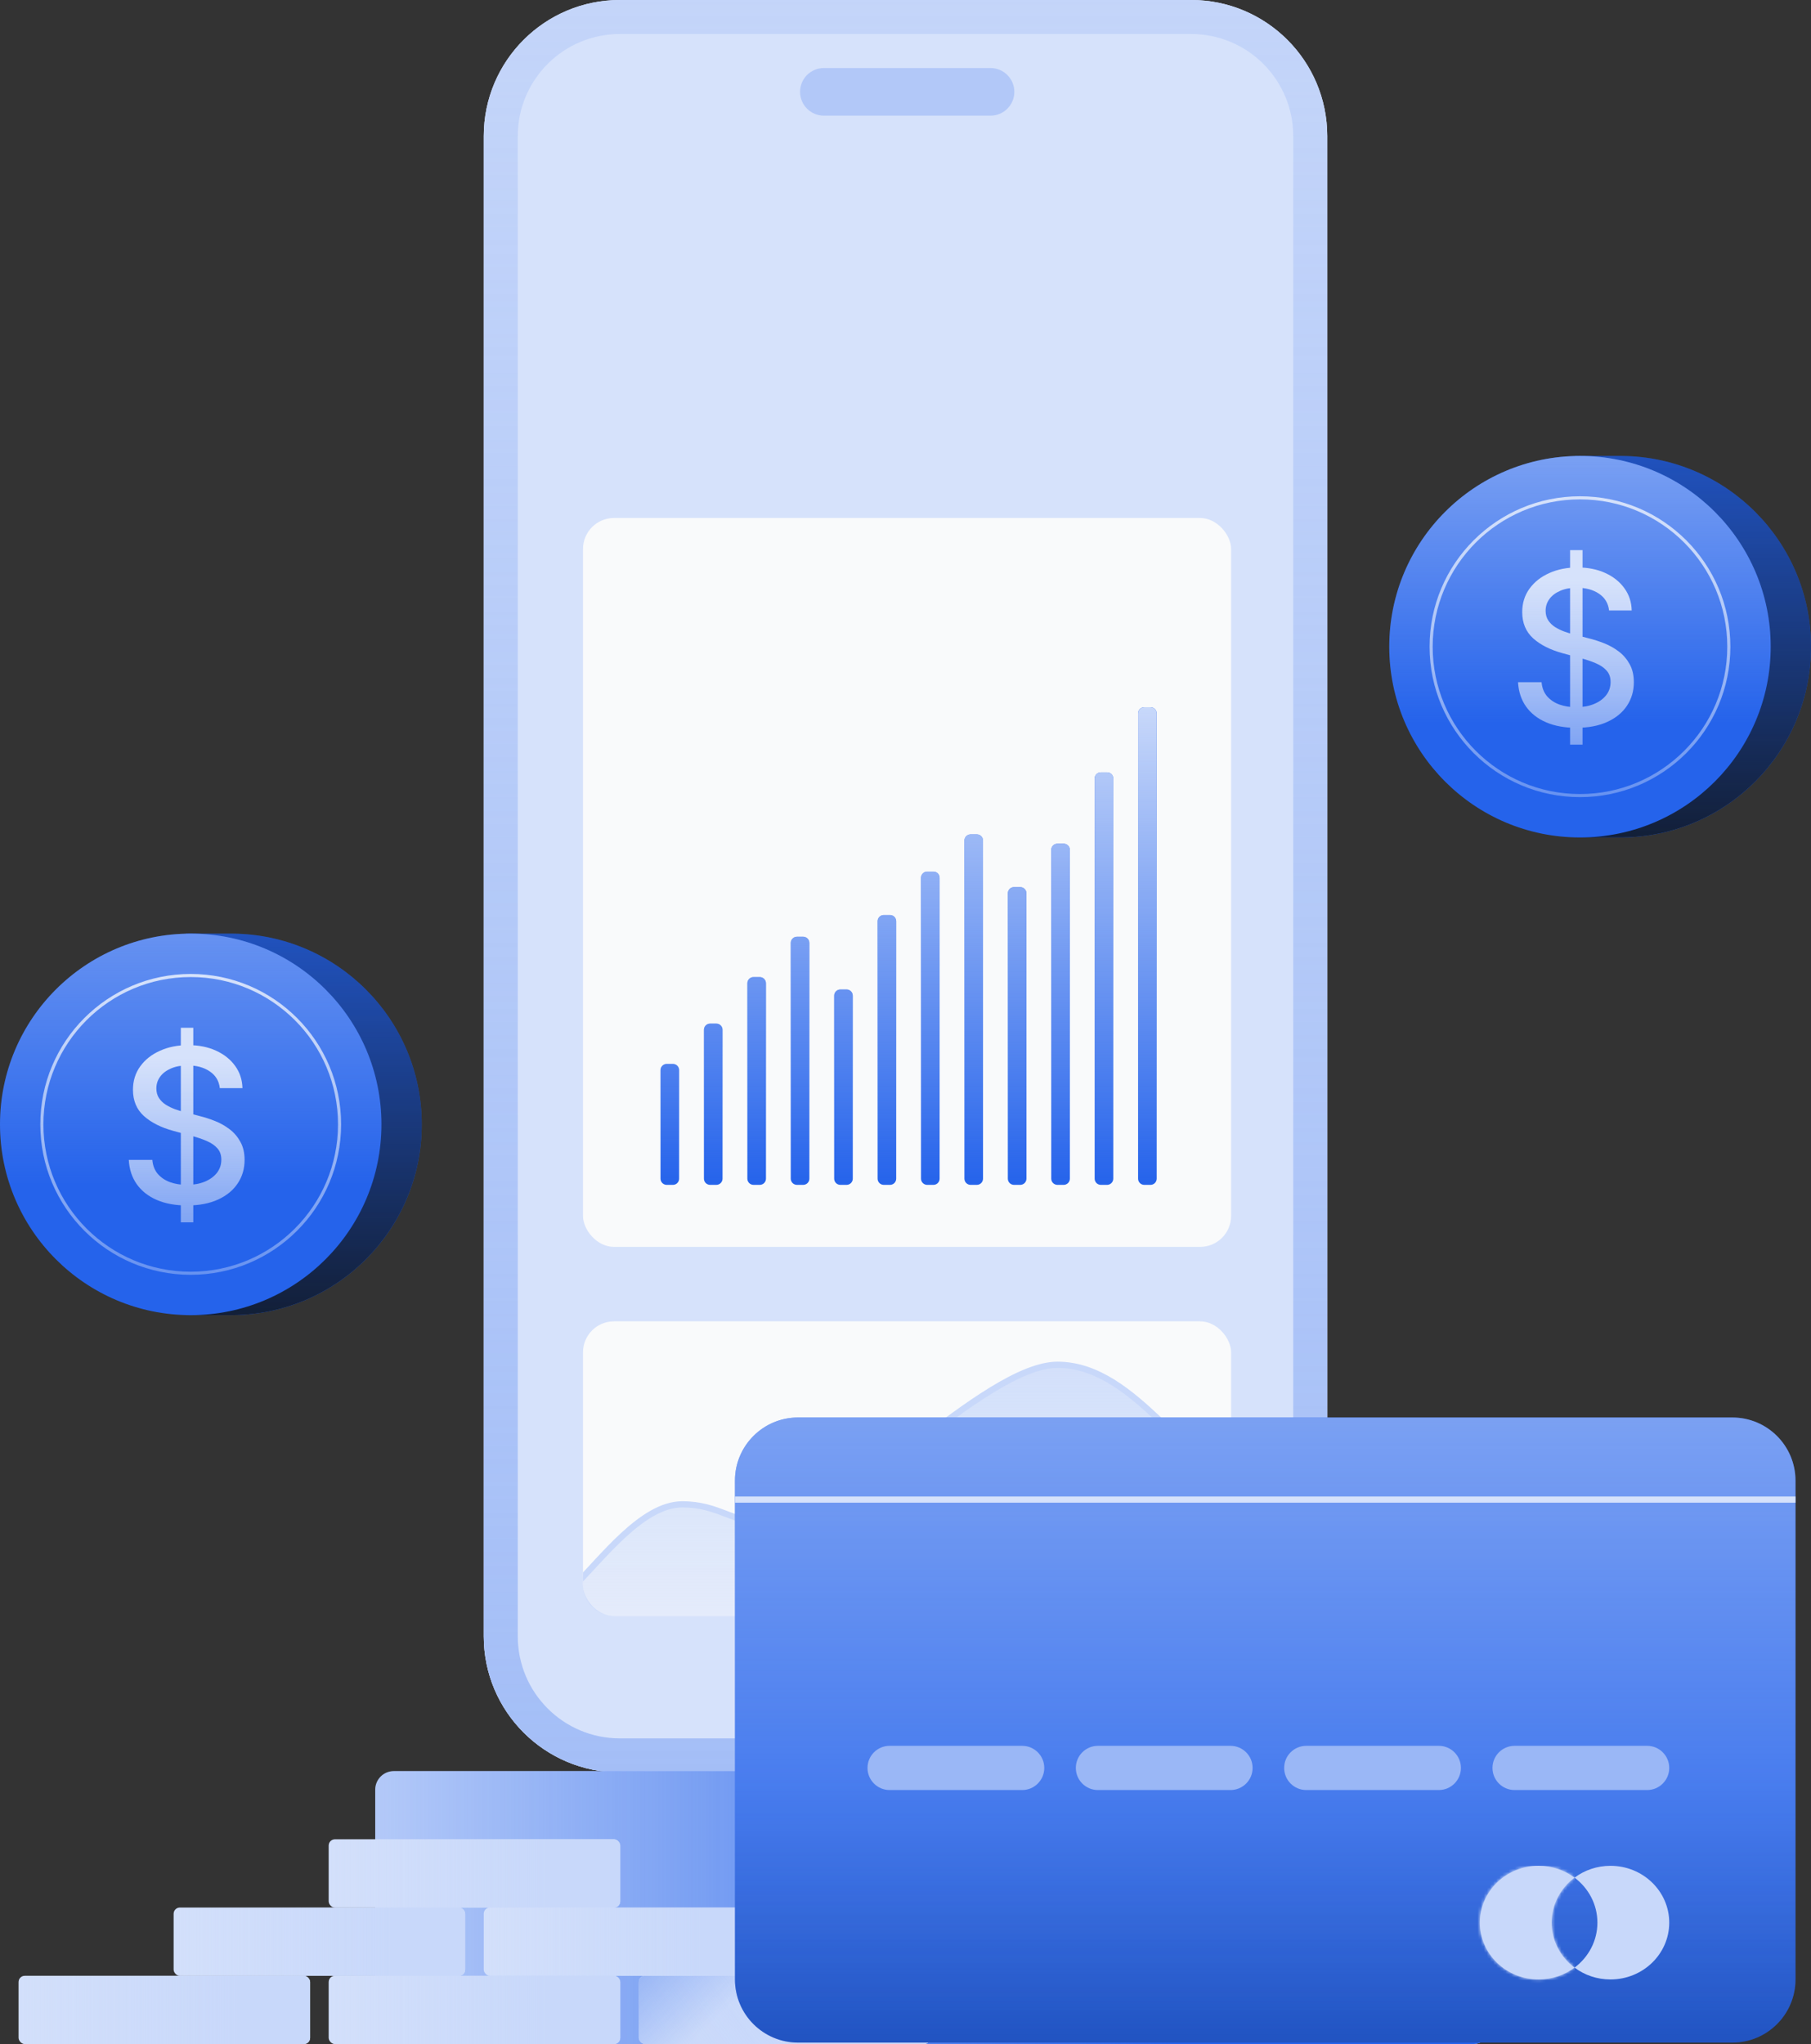 <svg class="w-auto max-w-[16rem] h-40 text-gray-800 dark:text-white" aria-hidden="true" width="584" height="659" viewBox="0 0 584 659" fill="none" xmlns="http://www.w3.org/2000/svg">
<rect x="0" y="0" width="584" height="659" fill="#333333" stroke="none"/>
<path d="M156 43.871C156 19.642 175.642 0 199.871 0H384.129C408.358 0 428 19.642 428 43.871V527.548C428 551.778 408.358 571.419 384.129 571.419H199.871C175.642 571.419 156 551.778 156 527.548V43.871Z" fill="#d6e2fb"/>
<path fill-rule="evenodd" clip-rule="evenodd" d="M384.129 10.968H199.871C181.699 10.968 166.968 25.699 166.968 43.871V527.548C166.968 545.72 181.699 560.452 199.871 560.452H384.129C402.301 560.452 417.032 545.72 417.032 527.548V43.871C417.032 25.699 402.301 10.968 384.129 10.968ZM199.871 0C175.642 0 156 19.642 156 43.871V527.548C156 551.778 175.642 571.419 199.871 571.419H384.129C408.358 571.419 428 551.778 428 527.548V43.871C428 19.642 408.358 0 384.129 0H199.871Z" fill="#d6e2fb"/>
<path fill-rule="evenodd" clip-rule="evenodd" d="M384.129 10.968H199.871C181.699 10.968 166.968 25.699 166.968 43.871V527.548C166.968 545.72 181.699 560.452 199.871 560.452H384.129C402.301 560.452 417.032 545.72 417.032 527.548V43.871C417.032 25.699 402.301 10.968 384.129 10.968ZM199.871 0C175.642 0 156 19.642 156 43.871V527.548C156 551.778 175.642 571.419 199.871 571.419H384.129C408.358 571.419 428 551.778 428 527.548V43.871C428 19.642 408.358 0 384.129 0H199.871Z" fill="url(#paint0_linear_243_1542)"/>
<path d="M258 29.613C258 25.373 261.437 21.936 265.677 21.936H319.419C323.659 21.936 327.097 25.373 327.097 29.613C327.097 33.853 323.659 37.29 319.419 37.29H265.677C261.437 37.29 258 33.853 258 29.613Z" fill="#2563eb" fill-opacity="0.2"/>
<rect x="188" y="426" width="209" height="95" rx="10" fill="#F9FAFB"/>
<path fill-rule="evenodd" clip-rule="evenodd" d="M397 475.316V511C397 516.523 392.523 521 387 521H198C192.477 521 188 516.523 188 511V508.416C188.949 507.409 189.931 506.345 190.944 505.248C199.279 496.221 209.64 485 220 485C226.065 485 230.062 486.523 234.327 488.149C239.204 490.008 244.431 492 253.5 492C261.313 492 275.464 481.015 290.758 469.143C308.74 455.185 328.301 440 341 440C355.103 440 366.264 450.593 376.478 460.286C383.552 467 390.172 473.283 397 475.316Z" fill="url(#paint1_linear_243_1542)"/>
<path fill-rule="evenodd" clip-rule="evenodd" d="M188 509.87V506.954C188.714 506.189 189.448 505.394 190.201 504.578L190.201 504.578L190.202 504.577C190.695 504.044 191.195 503.502 191.704 502.953C194.394 500.052 197.292 496.991 200.323 494.202C206.333 488.672 213.085 484 220 484C226.253 484 230.403 485.582 234.669 487.209C234.98 487.328 235.291 487.446 235.604 487.565C240.172 489.293 245.169 491 253.5 491C255.399 491 257.83 490.265 260.744 488.864C263.637 487.473 266.913 485.473 270.476 483.048C276.455 478.98 283.162 473.774 290.138 468.359C291.483 467.314 292.839 466.262 294.201 465.209C302.605 458.711 311.254 452.179 319.283 447.272C327.27 442.391 334.823 439 341 439C354.451 439 365.225 448.309 374.748 457.272C375.568 458.043 376.378 458.813 377.181 459.574C381.089 463.283 384.806 466.811 388.498 469.575C391.393 471.742 394.204 473.386 397 474.27V476.357C393.677 475.423 390.46 473.542 387.299 471.176C383.505 468.335 379.684 464.708 375.776 460.998L375.776 460.998C374.98 460.243 374.181 459.484 373.377 458.728C363.775 449.691 353.549 441 341 441C335.427 441 328.293 444.109 320.326 448.978C312.402 453.821 303.833 460.289 295.424 466.791C294.071 467.838 292.721 468.885 291.379 469.927L291.378 469.928L291.378 469.928C284.404 475.342 277.637 480.595 271.602 484.702C268.001 487.152 264.632 489.214 261.61 490.667C258.607 492.11 255.851 493 253.5 493C244.831 493 239.578 491.207 234.896 489.435C234.59 489.32 234.288 489.204 233.987 489.09L233.985 489.089C229.721 487.465 225.876 486 220 486C213.915 486 207.667 490.162 201.677 495.673C198.708 498.405 195.856 501.417 193.171 504.313C192.67 504.852 192.175 505.389 191.686 505.919L191.686 505.919C190.413 507.297 189.181 508.632 188 509.87Z" fill="#c8d8fa"/>
<rect x="188" y="167" width="209" height="235" rx="10" fill="#F9FAFB"/>
<path fill-rule="evenodd" clip-rule="evenodd" d="M369 228C367.895 228 367 228.895 367 230V380C367 381.105 367.895 382 369 382H371C372.105 382 373 381.105 373 380V230C373 228.895 372.105 228 371 228H369ZM353 251C353 249.895 353.895 249 355 249H357C358.105 249 359 249.895 359 251V380C359 381.105 358.105 382 357 382H355C353.895 382 353 381.105 353 380V251ZM313 269C311.895 269 311 269.895 311 271V380C311 381.105 311.895 382 313 382H315C316.105 382 317 381.105 317 380V271C317 269.895 316.105 269 315 269H313ZM297 283C297 281.895 297.895 281 299 281H301C302.105 281 303 281.895 303 283V380C303 381.105 302.105 382 301 382H299C297.895 382 297 381.105 297 380V283ZM285 295C283.895 295 283 295.895 283 297V380C283 381.105 283.895 382 285 382H287C288.105 382 289 381.105 289 380V297C289 295.895 288.105 295 287 295H285ZM257 302C255.895 302 255 302.895 255 304V380C255 381.105 255.895 382 257 382H259C260.105 382 261 381.105 261 380V304C261 302.895 260.105 302 259 302H257ZM241 317C241 315.895 241.895 315 243 315H245C246.105 315 247 315.895 247 317V380C247 381.105 246.105 382 245 382H243C241.895 382 241 381.105 241 380V317ZM229 330C227.895 330 227 330.895 227 332V380C227 381.105 227.895 382 229 382H231C232.105 382 233 381.105 233 380V332C233 330.895 232.105 330 231 330H229ZM215 343C213.895 343 213 343.895 213 345V380C213 381.105 213.895 382 215 382H217C218.105 382 219 381.105 219 380V345C219 343.895 218.105 343 217 343H215ZM269 321C269 319.895 269.895 319 271 319H273C274.105 319 275 319.895 275 321V380C275 381.105 274.105 382 273 382H271C269.895 382 269 381.105 269 380V321ZM325 288C325 286.895 325.895 286 327 286H329C330.105 286 331 286.895 331 288V380C331 381.105 330.105 382 329 382H327C325.895 382 325 381.105 325 380V288ZM341 272C339.895 272 339 272.895 339 274V380C339 381.105 339.895 382 341 382H343C344.105 382 345 381.105 345 380V274C345 272.895 344.105 272 343 272H341Z" fill="#2563eb"/>
<path fill-rule="evenodd" clip-rule="evenodd" d="M369 228C367.895 228 367 228.895 367 230V380C367 381.105 367.895 382 369 382H371C372.105 382 373 381.105 373 380V230C373 228.895 372.105 228 371 228H369ZM353 251C353 249.895 353.895 249 355 249H357C358.105 249 359 249.895 359 251V380C359 381.105 358.105 382 357 382H355C353.895 382 353 381.105 353 380V251ZM313 269C311.895 269 311 269.895 311 271V380C311 381.105 311.895 382 313 382H315C316.105 382 317 381.105 317 380V271C317 269.895 316.105 269 315 269H313ZM297 283C297 281.895 297.895 281 299 281H301C302.105 281 303 281.895 303 283V380C303 381.105 302.105 382 301 382H299C297.895 382 297 381.105 297 380V283ZM285 295C283.895 295 283 295.895 283 297V380C283 381.105 283.895 382 285 382H287C288.105 382 289 381.105 289 380V297C289 295.895 288.105 295 287 295H285ZM257 302C255.895 302 255 302.895 255 304V380C255 381.105 255.895 382 257 382H259C260.105 382 261 381.105 261 380V304C261 302.895 260.105 302 259 302H257ZM241 317C241 315.895 241.895 315 243 315H245C246.105 315 247 315.895 247 317V380C247 381.105 246.105 382 245 382H243C241.895 382 241 381.105 241 380V317ZM229 330C227.895 330 227 330.895 227 332V380C227 381.105 227.895 382 229 382H231C232.105 382 233 381.105 233 380V332C233 330.895 232.105 330 231 330H229ZM215 343C213.895 343 213 343.895 213 345V380C213 381.105 213.895 382 215 382H217C218.105 382 219 381.105 219 380V345C219 343.895 218.105 343 217 343H215ZM269 321C269 319.895 269.895 319 271 319H273C274.105 319 275 319.895 275 321V380C275 381.105 274.105 382 273 382H271C269.895 382 269 381.105 269 380V321ZM325 288C325 286.895 325.895 286 327 286H329C330.105 286 331 286.895 331 288V380C331 381.105 330.105 382 329 382H327C325.895 382 325 381.105 325 380V288ZM341 272C339.895 272 339 272.895 339 274V380C339 381.105 339.895 382 341 382H343C344.105 382 345 381.105 345 380V274C345 272.895 344.105 272 343 272H341Z" fill="url(#paint2_linear_243_1542)"/>
<rect x="121" y="571" width="360" height="88" rx="6" fill="#c8d8fa"/>
<rect x="121" y="571" width="360" height="88" rx="6" fill="url(#paint3_linear_243_1542)"/>
<rect x="106" y="637" width="94" height="22" rx="2" fill="#d6e2fb"/>
<rect x="106" y="637" width="94" height="22" rx="2" fill="url(#paint4_linear_243_1542)"/>
<rect x="6" y="637" width="94" height="22" rx="2" fill="#d6e2fb"/>
<rect x="6" y="637" width="94" height="22" rx="2" fill="url(#paint5_linear_243_1542)"/>
<rect x="206" y="637" width="94" height="22" rx="2" fill="#d6e2fb"/>
<rect x="206" y="637" width="94" height="22" rx="2" fill="url(#paint6_linear_243_1542)"/>
<rect x="206" y="637" width="94" height="22" rx="2" fill="url(#paint7_linear_243_1542)"/>
<rect x="56" y="615" width="94" height="22" rx="2" fill="#d6e2fb"/>
<rect x="56" y="615" width="94" height="22" rx="2" fill="url(#paint8_linear_243_1542)"/>
<rect x="106" y="593" width="94" height="22" rx="2" fill="#d6e2fb"/>
<rect x="106" y="593" width="94" height="22" rx="2" fill="url(#paint9_linear_243_1542)"/>
<rect x="156" y="615" width="94" height="22" rx="2" fill="#d6e2fb"/>
<rect x="156" y="615" width="94" height="22" rx="2" fill="url(#paint10_linear_243_1542)"/>
<path d="M237 477.357C237 466.114 246.114 457 257.357 457H558.643C569.886 457 579 466.114 579 477.357V638.179C579 649.422 569.886 658.536 558.643 658.536H257.357C246.114 658.536 237 649.422 237 638.179V477.357Z" fill="#2563eb"/>
<path d="M237 477.357C237 466.114 246.114 457 257.357 457H558.643C569.886 457 579 466.114 579 477.357V638.179C579 649.422 569.886 658.536 558.643 658.536H257.357C246.114 658.536 237 649.422 237 638.179V477.357Z" fill="url(#paint11_linear_243_1542)"/>
<path d="M237 477.357C237 466.114 246.114 457 257.357 457H558.643C569.886 457 579 466.114 579 477.357V638.179C579 649.422 569.886 658.536 558.643 658.536H257.357C246.114 658.536 237 649.422 237 638.179V477.357Z" fill="url(#paint12_linear_243_1542)"/>
<path d="M237 483.464H579" stroke="#d6e2fb" stroke-width="2"/>
<path d="M279.75 569.982C279.75 566.047 282.94 562.857 286.875 562.857H329.625C333.56 562.857 336.75 566.047 336.75 569.982C336.75 573.917 333.56 577.107 329.625 577.107H286.875C282.94 577.107 279.75 573.917 279.75 569.982Z" fill="#9ab7f6"/>
<path d="M346.929 569.982C346.929 566.047 350.119 562.857 354.054 562.857H396.804C400.739 562.857 403.929 566.047 403.929 569.982C403.929 573.917 400.739 577.107 396.804 577.107H354.054C350.119 577.107 346.929 573.917 346.929 569.982Z" fill="#9ab7f6"/>
<path d="M414.107 569.982C414.107 566.047 417.297 562.857 421.232 562.857H463.982C467.917 562.857 471.107 566.047 471.107 569.982C471.107 573.917 467.917 577.107 463.982 577.107H421.232C417.297 577.107 414.107 573.917 414.107 569.982Z" fill="#9ab7f6"/>
<path d="M481.286 569.982C481.286 566.047 484.476 562.857 488.411 562.857H531.161C535.096 562.857 538.286 566.047 538.286 569.982C538.286 573.917 535.096 577.107 531.161 577.107H488.411C484.476 577.107 481.286 573.917 481.286 569.982Z" fill="#9ab7f6"/>
<mask id="mask0_243_1542" style="mask-type:alpha" maskUnits="userSpaceOnUse" x="477" y="601" width="62" height="38">
<path fill-rule="evenodd" clip-rule="evenodd" d="M507.75 634.36C512.233 631.01 515.12 625.759 515.12 619.857C515.12 613.955 512.233 608.705 507.75 605.354C510.953 602.96 514.97 601.536 519.332 601.536C529.8 601.536 538.285 609.738 538.285 619.857C538.285 629.976 529.8 638.178 519.332 638.178C514.97 638.178 510.953 636.754 507.75 634.36ZM507.75 634.36C504.547 636.754 500.529 638.178 496.167 638.178C485.699 638.178 477.214 629.976 477.214 619.857C477.214 609.738 485.699 601.536 496.167 601.536C500.529 601.536 504.547 602.96 507.75 605.354C503.266 608.705 500.379 613.955 500.379 619.857C500.379 625.759 503.266 631.01 507.75 634.36Z" fill="#c8d8fa"/>
</mask>
<g mask="url(#mask0_243_1542)">
<path d="M467.035 601.536H507.749V652.428H467.035V601.536Z" fill="#d6e2fb"/>
</g>
<path fill-rule="evenodd" clip-rule="evenodd" d="M507.75 634.36C512.233 631.01 515.12 625.759 515.12 619.857C515.12 613.955 512.233 608.705 507.75 605.354C510.953 602.96 514.97 601.536 519.332 601.536C529.8 601.536 538.285 609.738 538.285 619.857C538.285 629.976 529.8 638.178 519.332 638.178C514.97 638.178 510.953 636.754 507.75 634.36ZM507.75 634.36C504.547 636.754 500.529 638.178 496.167 638.178C485.699 638.178 477.214 629.976 477.214 619.857C477.214 609.738 485.699 601.536 496.167 601.536C500.529 601.536 504.547 602.96 507.75 605.354C503.266 608.705 500.379 613.955 500.379 619.857C500.379 625.759 503.266 631.01 507.75 634.36Z" fill="#c8d8fa"/>
<path fill-rule="evenodd" clip-rule="evenodd" d="M75 423.998C108.735 423.729 136 396.299 136 362.5C136 328.701 108.735 301.271 75 301.002V301H74.5H60V302.719C33.032 309.237 13 333.529 13 362.5C13 391.471 33.032 415.763 60 422.281V424H74.5H75V423.998Z" fill="#2563eb"/>
<path fill-rule="evenodd" clip-rule="evenodd" d="M75 423.998C108.735 423.729 136 396.299 136 362.5C136 328.701 108.735 301.271 75 301.002V301H74.5H60V302.719C33.032 309.237 13 333.529 13 362.5C13 391.471 33.032 415.763 60 422.281V424H74.5H75V423.998Z" fill="url(#paint13_linear_243_1542)"/>
<circle cx="61.5" cy="362.5" r="61.5" fill="#2563eb"/>
<circle cx="61.5" cy="362.5" r="61.5" fill="url(#paint14_linear_243_1542)"/>
<circle cx="61.5" cy="362.5" r="48" stroke="url(#paint15_linear_243_1542)"/>
<path d="M58.313 394.085V331.358H62.331V394.085H58.313ZM70.883 350.813C70.621 348.494 69.543 346.697 67.648 345.423C65.754 344.132 63.369 343.487 60.494 343.487C58.435 343.487 56.655 343.814 55.152 344.467C53.649 345.104 52.481 345.986 51.648 347.113C50.831 348.224 50.423 349.49 50.423 350.911C50.423 352.104 50.701 353.133 51.256 353.999C51.828 354.864 52.571 355.591 53.486 356.179C54.417 356.751 55.413 357.233 56.475 357.625C57.537 358.001 58.558 358.311 59.538 358.556L64.439 359.83C66.039 360.222 67.681 360.753 69.364 361.423C71.046 362.093 72.606 362.975 74.044 364.069C75.481 365.164 76.641 366.52 77.523 368.137C78.421 369.754 78.871 371.69 78.871 373.944C78.871 376.786 78.136 379.31 76.665 381.515C75.212 383.721 73.096 385.46 70.319 386.734C67.559 388.009 64.218 388.646 60.298 388.646C56.541 388.646 53.29 388.049 50.545 386.857C47.801 385.664 45.653 383.974 44.101 381.785C42.549 379.58 41.692 376.966 41.528 373.944H49.124C49.271 375.757 49.859 377.268 50.889 378.477C51.934 379.669 53.265 380.56 54.883 381.148C56.516 381.719 58.305 382.005 60.249 382.005C62.389 382.005 64.291 381.67 65.958 381.001C67.64 380.315 68.963 379.367 69.927 378.158C70.891 376.933 71.373 375.504 71.373 373.87C71.373 372.384 70.948 371.167 70.099 370.219C69.266 369.272 68.13 368.488 66.693 367.867C65.272 367.246 63.663 366.699 61.866 366.225L55.936 364.608C51.918 363.514 48.732 361.905 46.38 359.781C44.044 357.658 42.876 354.848 42.876 351.352C42.876 348.461 43.66 345.937 45.228 343.781C46.797 341.625 48.92 339.95 51.599 338.758C54.278 337.549 57.3 336.945 60.665 336.945C64.063 336.945 67.06 337.541 69.658 338.733C72.271 339.926 74.329 341.567 75.832 343.658C77.335 345.733 78.119 348.118 78.185 350.813H70.883Z" fill="url(#paint16_linear_243_1542)"/>
<path fill-rule="evenodd" clip-rule="evenodd" d="M523 269.998C556.735 269.729 584 242.299 584 208.5C584 174.701 556.735 147.271 523 147.002V147H522.5H508V148.719C481.032 155.237 461 179.529 461 208.5C461 237.471 481.032 261.763 508 268.281V270H522.5H523V269.998Z" fill="#2563eb"/>
<path fill-rule="evenodd" clip-rule="evenodd" d="M523 269.998C556.735 269.729 584 242.299 584 208.5C584 174.701 556.735 147.271 523 147.002V147H522.5H508V148.719C481.032 155.237 461 179.529 461 208.5C461 237.471 481.032 261.763 508 268.281V270H522.5H523V269.998Z" fill="url(#paint17_linear_243_1542)"/>
<circle cx="509.5" cy="208.5" r="61.5" fill="#2563eb"/>
<circle cx="509.5" cy="208.5" r="61.5" fill="url(#paint18_linear_243_1542)"/>
<circle cx="509.5" cy="208.5" r="48" stroke="url(#paint19_linear_243_1542)"/>
<path d="M506.313 240.085V177.358H510.331V240.085H506.313ZM518.883 196.813C518.621 194.494 517.543 192.697 515.648 191.423C513.754 190.132 511.369 189.487 508.494 189.487C506.435 189.487 504.655 189.814 503.152 190.467C501.649 191.104 500.481 191.986 499.648 193.113C498.831 194.224 498.423 195.49 498.423 196.911C498.423 198.104 498.701 199.133 499.256 199.999C499.828 200.864 500.571 201.591 501.486 202.179C502.417 202.751 503.413 203.233 504.475 203.625C505.537 204.001 506.558 204.311 507.538 204.556L512.439 205.83C514.039 206.222 515.681 206.753 517.364 207.423C519.046 208.093 520.606 208.975 522.044 210.069C523.481 211.164 524.641 212.52 525.523 214.137C526.422 215.754 526.871 217.69 526.871 219.944C526.871 222.786 526.136 225.31 524.665 227.515C523.212 229.721 521.096 231.46 518.319 232.734C515.559 234.009 512.218 234.646 508.298 234.646C504.54 234.646 501.29 234.049 498.545 232.857C495.801 231.664 493.653 229.974 492.101 227.785C490.549 225.58 489.692 222.966 489.528 219.944H497.124C497.271 221.757 497.859 223.268 498.888 224.477C499.934 225.669 501.265 226.56 502.882 227.148C504.516 227.719 506.305 228.005 508.249 228.005C510.388 228.005 512.292 227.67 513.958 227.001C515.64 226.315 516.963 225.367 517.927 224.158C518.891 222.933 519.373 221.504 519.373 219.87C519.373 218.384 518.948 217.167 518.099 216.219C517.266 215.272 516.13 214.488 514.693 213.867C513.272 213.246 511.663 212.699 509.866 212.225L503.936 210.608C499.918 209.514 496.732 207.905 494.38 205.781C492.044 203.658 490.876 200.848 490.876 197.352C490.876 194.461 491.66 191.937 493.228 189.781C494.797 187.625 496.92 185.95 499.599 184.758C502.278 183.549 505.3 182.945 508.665 182.945C512.063 182.945 515.06 183.541 517.658 184.733C520.271 185.926 522.33 187.567 523.832 189.658C525.335 191.733 526.119 194.118 526.185 196.813H518.883Z" fill="url(#paint20_linear_243_1542)"/>
<defs>
<linearGradient id="paint0_linear_243_1542" x1="358.628" y1="754.581" x2="358.628" y2="-334.516" gradientUnits="userSpaceOnUse">
<stop stop-color="#9ab7f6"/>
<stop offset="1" stop-color="#9ab7f6" stop-opacity="0"/>
</linearGradient>
<linearGradient id="paint1_linear_243_1542" x1="267.5" y1="390.5" x2="267.5" y2="619.5" gradientUnits="userSpaceOnUse">
<stop stop-color="#c8d8fa"/>
<stop offset="1" stop-color="#c8d8fa" stop-opacity="0"/>
</linearGradient>
<linearGradient id="paint2_linear_243_1542" x1="293" y1="228" x2="293" y2="382" gradientUnits="userSpaceOnUse">
<stop stop-color="#c8d8fa"/>
<stop offset="1" stop-color="#c8d8fa" stop-opacity="0"/>
</linearGradient>
<linearGradient id="paint3_linear_243_1542" x1="381" y1="552.5" x2="83.5" y2="552.5" gradientUnits="userSpaceOnUse">
<stop stop-color="#2563eb"/>
<stop offset="1" stop-color="#2563eb" stop-opacity="0"/>
</linearGradient>
<linearGradient id="paint4_linear_243_1542" x1="176.5" y1="646.5" x2="83" y2="646.5" gradientUnits="userSpaceOnUse">
<stop stop-color="#c8d8fa"/>
<stop offset="1" stop-color="#c8d8fa" stop-opacity="0"/>
</linearGradient>
<linearGradient id="paint5_linear_243_1542" x1="76.5" y1="646.5" x2="-17" y2="646.5" gradientUnits="userSpaceOnUse">
<stop stop-color="#c8d8fa"/>
<stop offset="1" stop-color="#c8d8fa" stop-opacity="0"/>
</linearGradient>
<linearGradient id="paint6_linear_243_1542" x1="236.5" y1="619.5" x2="71" y2="742.5" gradientUnits="userSpaceOnUse">
<stop stop-color="#c8d8fa"/>
<stop offset="1" stop-color="#c8d8fa" stop-opacity="0"/>
</linearGradient>
<linearGradient id="paint7_linear_243_1542" x1="175" y1="577.5" x2="253" y2="659" gradientUnits="userSpaceOnUse">
<stop stop-color="#2563eb"/>
<stop offset="0.811" stop-color="#2563eb" stop-opacity="0"/>
</linearGradient>
<linearGradient id="paint8_linear_243_1542" x1="126.5" y1="624.5" x2="33" y2="624.5" gradientUnits="userSpaceOnUse">
<stop stop-color="#c8d8fa"/>
<stop offset="1" stop-color="#c8d8fa" stop-opacity="0"/>
</linearGradient>
<linearGradient id="paint9_linear_243_1542" x1="176.5" y1="602.5" x2="83" y2="602.5" gradientUnits="userSpaceOnUse">
<stop stop-color="#c8d8fa"/>
<stop offset="1" stop-color="#c8d8fa" stop-opacity="0"/>
</linearGradient>
<linearGradient id="paint10_linear_243_1542" x1="226.5" y1="624.5" x2="133" y2="624.5" gradientUnits="userSpaceOnUse">
<stop stop-color="#c8d8fa"/>
<stop offset="1" stop-color="#c8d8fa" stop-opacity="0"/>
</linearGradient>
<linearGradient id="paint11_linear_243_1542" x1="347.378" y1="968" x2="347.378" y2="574.951" gradientUnits="userSpaceOnUse">
<stop stop-color="#111928"/>
<stop offset="1" stop-color="#111928" stop-opacity="0"/>
</linearGradient>
<linearGradient id="paint12_linear_243_1542" x1="408" y1="274" x2="408" y2="658.536" gradientUnits="userSpaceOnUse">
<stop stop-color="#c8d8fa"/>
<stop offset="1" stop-color="#c8d8fa" stop-opacity="0"/>
</linearGradient>
<linearGradient id="paint13_linear_243_1542" x1="117.5" y1="439" x2="117.5" y2="259" gradientUnits="userSpaceOnUse">
<stop stop-color="#111928"/>
<stop offset="1" stop-color="#111928" stop-opacity="0"/>
</linearGradient>
<linearGradient id="paint14_linear_243_1542" x1="61.5" y1="179" x2="61.5" y2="382" gradientUnits="userSpaceOnUse">
<stop stop-color="#c8d8fa"/>
<stop offset="1" stop-color="#c8d8fa" stop-opacity="0"/>
</linearGradient>
<linearGradient id="paint15_linear_243_1542" x1="61.5" y1="314" x2="61.5" y2="467.5" gradientUnits="userSpaceOnUse">
<stop stop-color="#d6e2fb"/>
<stop offset="1" stop-color="#d6e2fb" stop-opacity="0"/>
</linearGradient>
<linearGradient id="paint16_linear_243_1542" x1="60.5" y1="341" x2="60.5" y2="451" gradientUnits="userSpaceOnUse">
<stop stop-color="#d6e2fb"/>
<stop offset="1" stop-color="#d6e2fb" stop-opacity="0"/>
</linearGradient>
<linearGradient id="paint17_linear_243_1542" x1="565.5" y1="285" x2="565.5" y2="105" gradientUnits="userSpaceOnUse">
<stop stop-color="#111928"/>
<stop offset="1" stop-color="#111928" stop-opacity="0"/>
</linearGradient>
<linearGradient id="paint18_linear_243_1542" x1="509.5" y1="67" x2="509.5" y2="233" gradientUnits="userSpaceOnUse">
<stop stop-color="#c8d8fa"/>
<stop offset="1" stop-color="#c8d8fa" stop-opacity="0"/>
</linearGradient>
<linearGradient id="paint19_linear_243_1542" x1="509.5" y1="160" x2="509.5" y2="313.5" gradientUnits="userSpaceOnUse">
<stop stop-color="#d6e2fb"/>
<stop offset="1" stop-color="#d6e2fb" stop-opacity="0"/>
</linearGradient>
<linearGradient id="paint20_linear_243_1542" x1="508.5" y1="187" x2="508.5" y2="297" gradientUnits="userSpaceOnUse">
<stop stop-color="#d6e2fb"/>
<stop offset="1" stop-color="#d6e2fb" stop-opacity="0"/>
</linearGradient>
</defs>
</svg>